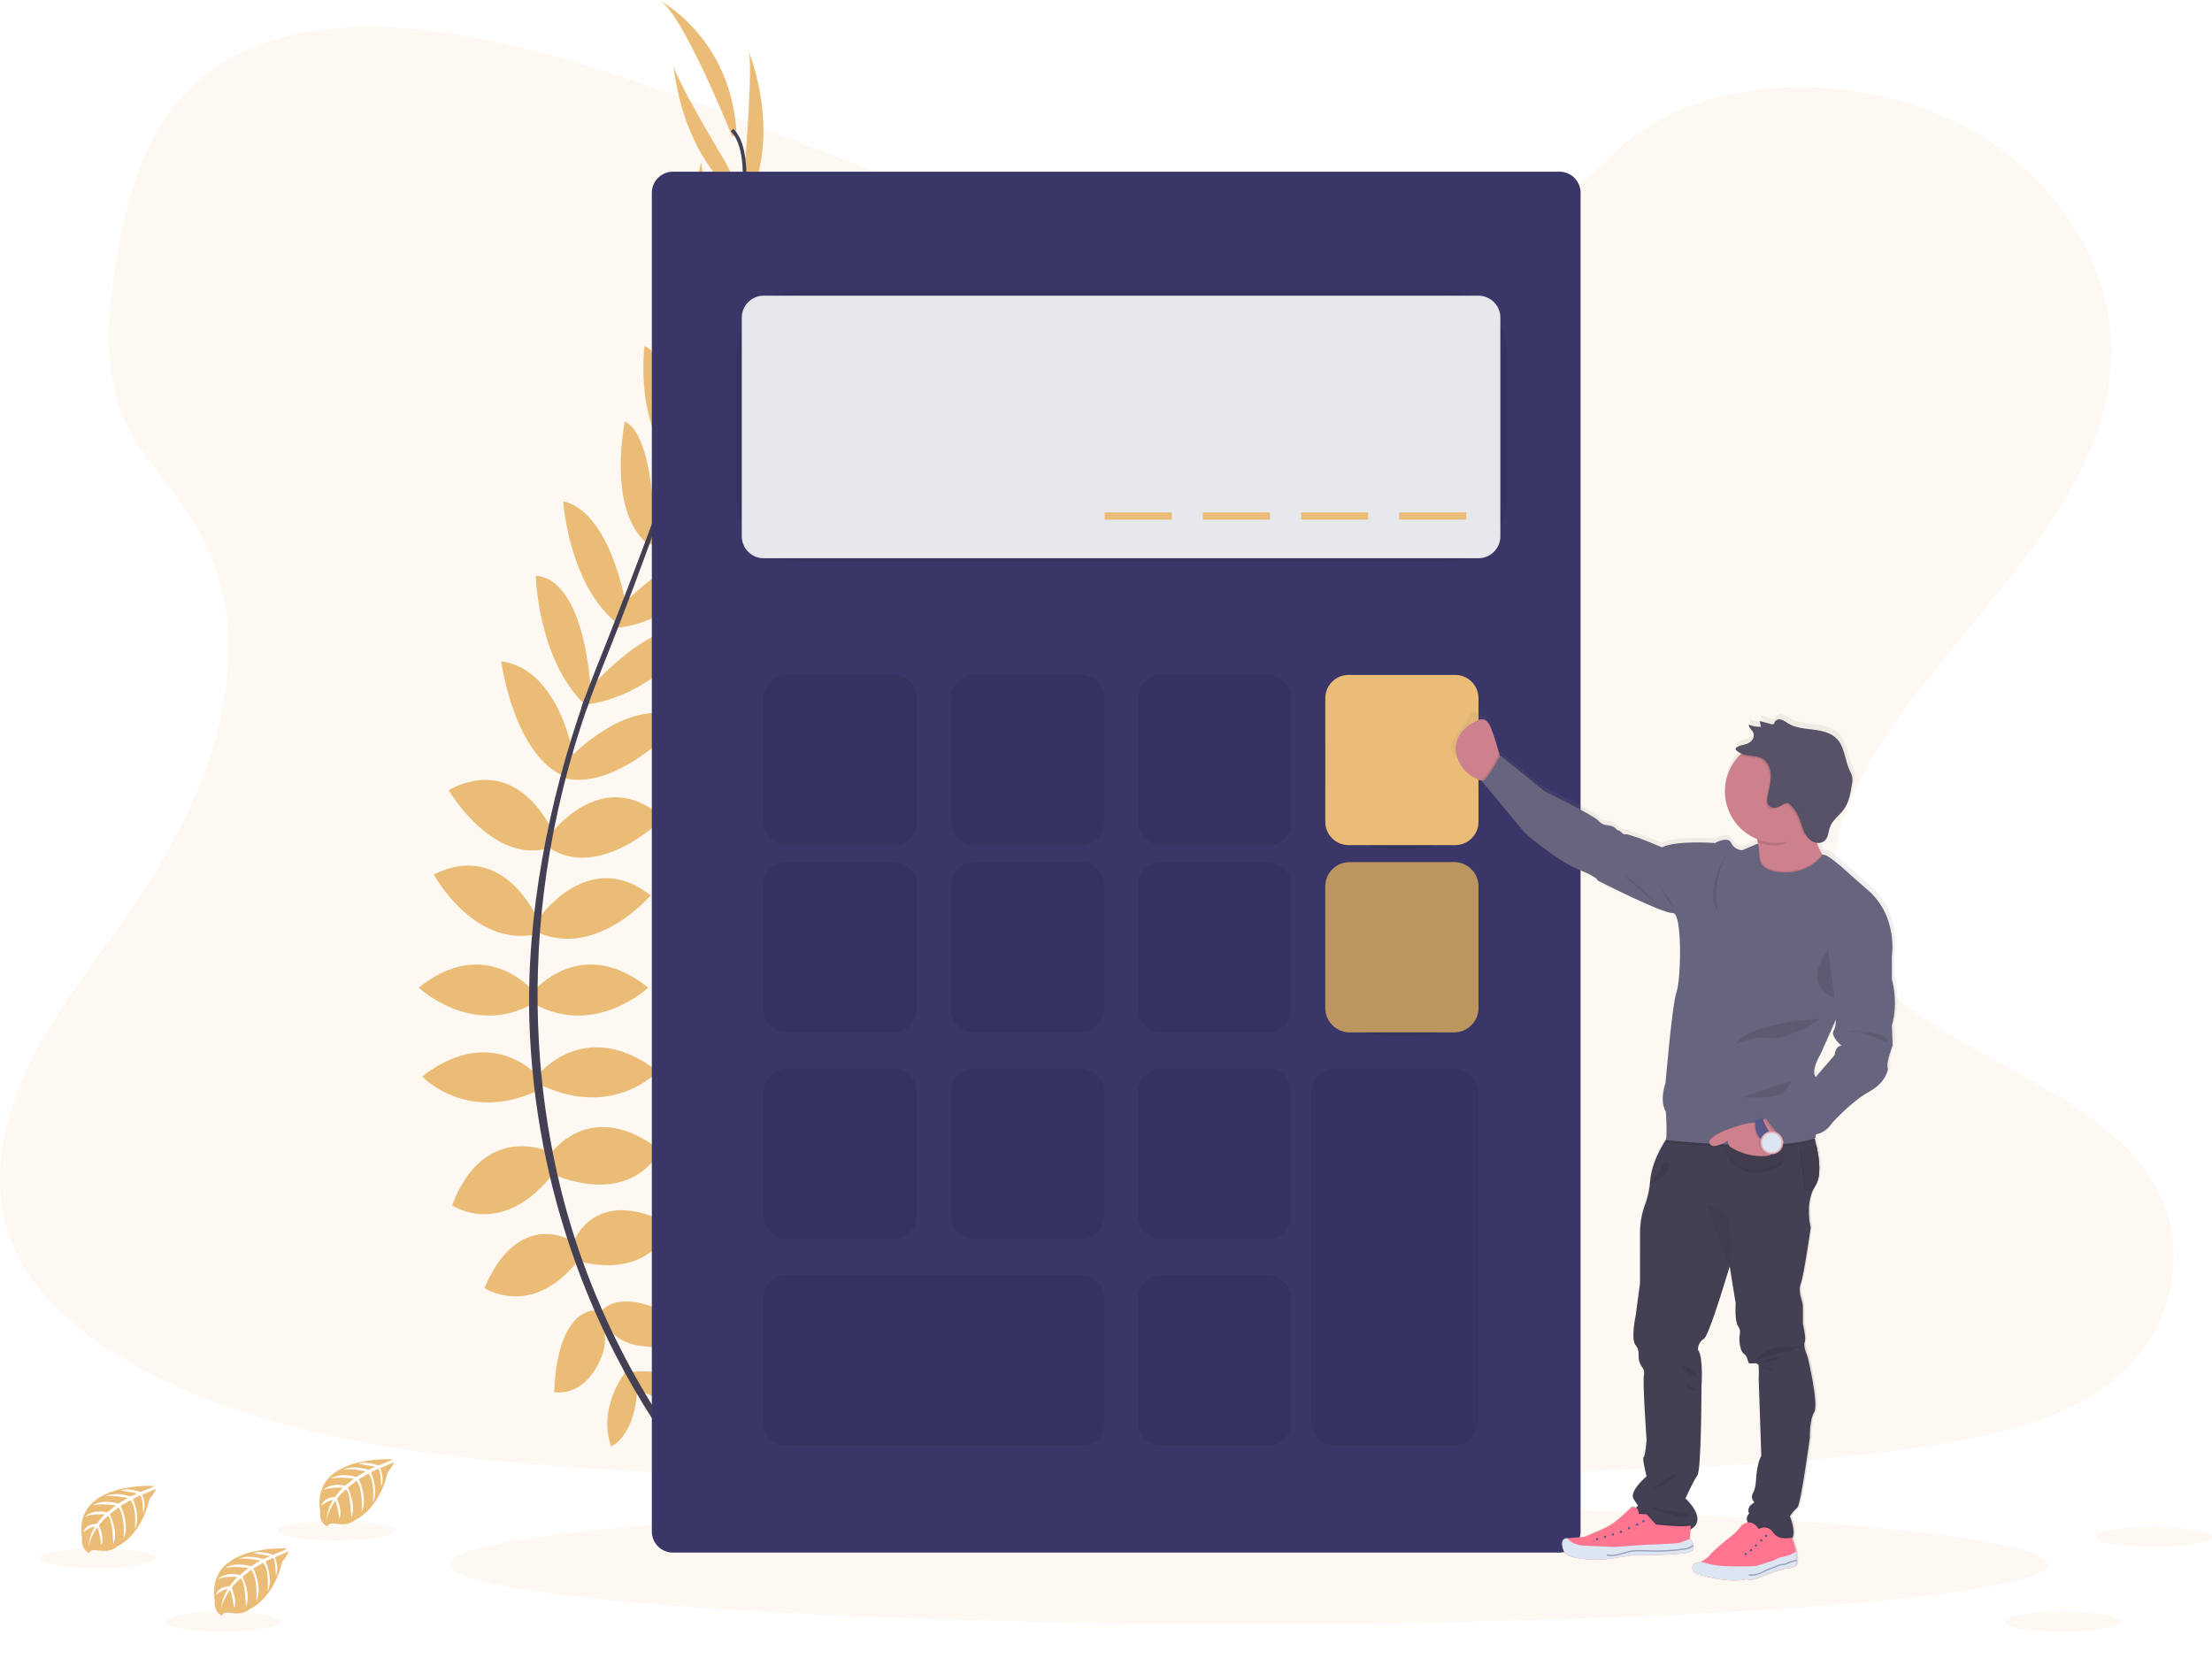 <?xml version="1.0" encoding="UTF-8"?> <svg xmlns="http://www.w3.org/2000/svg" width="515" height="388" viewBox="0 0 515 388" fill="none"><g clip-path="url(#clip0)"><path opacity="0.1" d="M294.036 62.15C261.593 61.023 230.694 50.55 201.183 39.091C171.672 27.631 142.452 14.938 110.785 8.863C90.418 4.958 67.128 4.406 50.715 15.325C34.925 25.852 29.822 43.973 27.075 60.807C25.014 73.47 23.801 86.799 29.456 98.655C33.381 106.886 40.354 113.804 45.176 121.684C61.949 149.115 50.094 182.962 31.922 209.727C23.4 222.294 13.505 234.29 6.923 247.654C0.341 261.019 -2.702 276.354 3.053 289.999C8.763 303.534 22.363 313.68 37.096 320.823C67.012 335.361 102.263 339.487 136.657 341.838C212.762 347.046 289.279 344.79 365.586 342.535C393.828 341.697 422.191 340.85 449.978 336.484C465.402 334.063 481.333 330.213 492.532 320.944C506.749 309.148 510.273 289.177 500.748 274.384C484.767 249.574 440.594 243.414 429.41 216.79C423.259 202.132 429.575 185.81 438.508 172.215C457.678 143.059 489.805 117.478 491.5 84.152C492.663 61.263 477.218 38.339 453.336 27.506C428.302 16.157 393.593 17.585 375.135 36.374C356.096 55.699 322.67 63.153 294.036 62.15Z" fill="#EBBC76"></path><path opacity="0.1" d="M290.644 378.056C393.352 378.056 476.613 371.866 476.613 364.231C476.613 356.595 393.352 350.405 290.644 350.405C187.937 350.405 104.676 356.595 104.676 364.231C104.676 371.866 187.937 378.056 290.644 378.056Z" fill="#EBBC76"></path><path d="M146.848 319.45C146.848 319.45 157.375 317.766 163.691 325.21C163.691 325.21 159.059 328.859 149.093 323.806L146.848 319.45Z" fill="#EBBC76"></path><path d="M145.715 319.315C145.715 319.315 139.003 327.596 142.296 336.785C142.296 336.785 147.77 334.589 148.367 323.43L145.715 319.315Z" fill="#EBBC76"></path><path d="M139.699 305.695C139.699 305.695 143.91 297.975 160.753 308.783C160.753 308.783 158.508 313.976 151.068 313.555C143.629 313.134 141.654 309.79 139.699 305.695Z" fill="#EBBC76"></path><path d="M138.6 305.138C138.6 305.138 129.863 304.136 129.016 324.142C129.016 324.142 134.555 325.29 138.49 318.964C142.425 312.637 140.801 309.088 138.6 305.138Z" fill="#EBBC76"></path><path d="M133.512 289.187C133.512 289.187 138.424 275.572 156.25 285.257C156.25 285.257 152.18 297.749 135.336 293.819L133.512 289.187Z" fill="#EBBC76"></path><path d="M128.035 268.834C128.035 268.834 137.304 255.074 153.726 267.832C153.726 267.832 147.971 280.745 129.439 273.727L128.035 268.834Z" fill="#EBBC76"></path><path d="M126.07 249.459C126.07 249.459 136.883 236.827 153.165 249.459C153.165 249.459 142.919 260.548 126.07 252.688V249.459Z" fill="#EBBC76"></path><path d="M124.387 230.651C124.387 230.651 135.34 217.457 150.92 229.949C150.92 229.949 138.568 241.599 124.387 233.739V230.651Z" fill="#EBBC76"></path><path d="M125.367 213.948C125.367 213.948 136.897 196.959 151.479 208.473C151.479 208.473 139.128 223.071 125.367 217.176V213.948Z" fill="#EBBC76"></path><path d="M128.035 194.432C128.035 194.432 140.252 177.589 154.428 190.502C154.428 190.502 139.971 205.105 128.035 197.52V194.432Z" fill="#EBBC76"></path><path d="M132.108 176.992C132.108 176.992 146.565 161.166 159.178 167.468C159.178 167.468 144.109 184.276 131.477 181.188L132.108 176.992Z" fill="#EBBC76"></path><path d="M137.164 160.464C137.164 160.464 153.866 141.094 163.551 147.551C163.551 147.551 151.26 162.59 135.98 164.094L137.164 160.464Z" fill="#EBBC76"></path><path d="M144.456 141.29C144.456 141.29 159.059 125.459 169.726 129.389C169.726 129.389 157.234 145.812 142.496 146.233L144.456 141.29Z" fill="#EBBC76"></path><path d="M151.057 123.354C151.057 123.354 167.199 108.189 174.217 110.856C174.217 110.856 162.567 127.705 150.355 126.722L151.057 123.354Z" fill="#EBBC76"></path><path d="M157.516 106.766C157.516 106.766 171.411 88.659 178.991 90.063C178.991 90.063 170.569 106.204 157.516 108.611V106.766Z" fill="#EBBC76"></path><path d="M164.522 84.458C164.522 84.458 176.804 70.572 183.436 70.607C183.436 70.607 173.741 89.155 164.016 88.985L164.522 84.458Z" fill="#EBBC76"></path><path d="M168.673 69.59L180.533 40.67C180.533 40.67 181.13 66.813 167.164 74.954L168.673 69.59Z" fill="#EBBC76"></path><path d="M173.491 37.697C173.491 37.697 175.457 13.555 174.193 11.59C174.193 11.59 182.675 31.642 173.406 48.365L173.491 37.697Z" fill="#EBBC76"></path><path d="M133.052 288.861C133.052 288.861 120.751 281.236 112.785 299.889C112.785 299.889 123.733 307.153 134.496 293.618L133.052 288.861Z" fill="#EBBC76"></path><path d="M127.67 268.057C127.67 268.057 112.582 261.175 105.258 280.65C105.258 280.65 116.918 288.671 129.044 272.98L127.67 268.057Z" fill="#EBBC76"></path><path d="M125.367 250.637C125.367 250.637 114.559 238.005 98.297 250.637C98.297 250.637 108.543 261.726 125.367 253.866V250.637Z" fill="#EBBC76"></path><path d="M124.022 230.651C124.022 230.651 113.073 217.457 97.488 229.949C97.488 229.949 109.845 241.599 124.022 233.739V230.651Z" fill="#EBBC76"></path><path d="M125.369 214.429C125.369 214.429 117.689 195.38 100.996 203.586C100.996 203.586 110.019 220.454 124.692 217.582L125.369 214.429Z" fill="#EBBC76"></path><path d="M129.001 194.337C129.001 194.337 121.371 174.982 104.438 183.96C104.438 183.96 114.804 201.701 128.249 197.33L129.001 194.337Z" fill="#EBBC76"></path><path d="M133.735 177.092C133.735 177.092 130.728 155.873 116.691 153.973C116.691 153.973 119.664 176.351 131.84 180.917L133.735 177.092Z" fill="#EBBC76"></path><path d="M137.52 160.5C137.52 160.5 136.347 134.934 124.742 134.046C124.742 134.046 125.133 153.451 136.212 164.124L137.52 160.5Z" fill="#EBBC76"></path><path d="M145.659 140.558C145.659 140.558 142.195 119.298 131.121 116.696C131.121 116.696 132.495 137.29 144.566 145.772L145.659 140.558Z" fill="#EBBC76"></path><path d="M152.372 123.504C152.372 123.504 152.251 101.362 145.489 98.103C145.489 98.103 141.288 118.155 150.412 126.331L152.372 123.504Z" fill="#EBBC76"></path><path d="M158.031 106.54C158.031 106.54 157.083 83.736 150.075 80.523C150.075 80.523 147.674 98.57 156.978 108.034L158.031 106.54Z" fill="#EBBC76"></path><path d="M165.503 86.273C165.503 86.273 165.458 67.725 160.46 63.379C160.46 63.379 155.483 83.696 162.892 90.007L165.503 86.273Z" fill="#EBBC76"></path><path d="M168.082 68.668L163.219 37.793C163.219 37.793 156.607 63.088 168.317 74.232L168.082 68.668Z" fill="#EBBC76"></path><path d="M169.037 37.993C169.037 37.993 156.545 17.239 156.801 14.934C156.801 14.934 158.129 36.685 173.845 47.518L169.037 37.993Z" fill="#EBBC76"></path><path d="M170.499 31.862C170.499 31.862 158.709 2.386 153.375 -0.01C153.375 -0.01 170.218 8.552 171.482 31.01L170.499 31.862Z" fill="#EBBC76"></path><path d="M163.951 89.16L163.148 88.909C173.099 56.466 175.58 35.772 170.136 30.589L170.718 29.977C176.488 35.451 174.147 55.914 163.951 89.16Z" fill="#444053"></path><path d="M136.556 165.111L135.363 164.69C136.416 161.718 137.559 158.7 138.752 155.727C149.139 129.825 157.976 105.763 163.646 87.27L164.684 86.769C159.004 105.262 150.322 130.276 139.925 156.198C138.737 159.156 137.604 162.154 136.556 165.111Z" fill="#444053"></path><path d="M161.661 343.738C161.501 343.557 145.369 325.4 134.13 294.39C127.539 276.24 123.868 257.159 123.252 237.859C122.485 213.732 127.543 186.787 136.221 162.319L137.163 163.422C117.693 218.344 125.428 265.41 135.689 293.749C146.813 324.473 162.759 342.434 162.914 342.615L161.661 343.738Z" fill="#444053"></path><path d="M91.375 339.778C91.375 339.778 72.301 338.63 74.552 351.994C74.552 351.994 74.106 354.355 76.246 355.428C76.246 355.428 76.276 354.425 78.201 354.771C78.885 354.886 79.58 354.92 80.272 354.872C81.208 354.809 82.098 354.443 82.808 353.829C82.808 353.829 88.167 351.613 90.252 342.851C90.252 342.851 91.796 340.941 91.731 340.449L88.513 341.823C88.513 341.823 89.615 344.144 88.748 346.074C88.748 346.074 88.643 341.908 88.026 342.003C87.901 342.003 86.352 342.81 86.352 342.81C86.352 342.81 88.247 346.856 86.818 349.793C86.818 349.793 87.36 344.811 85.766 343.101L83.5 344.425C83.5 344.425 85.71 348.6 84.212 352.009C84.212 352.009 84.593 346.781 83.024 344.745L80.968 346.35C80.968 346.35 83.044 350.465 81.78 353.293C81.78 353.293 81.615 347.207 80.522 346.746C80.522 346.746 78.728 348.33 78.452 348.981C78.452 348.981 79.876 351.989 78.993 353.548C78.993 353.548 78.452 349.493 77.991 349.473C77.991 349.473 76.201 352.16 76.016 353.984C76.102 352.283 76.633 350.634 77.555 349.202C76.523 349.397 75.572 349.89 74.817 350.621C74.817 350.621 75.093 348.721 77.996 348.555C77.996 348.555 79.499 346.515 79.871 346.39C79.871 346.39 76.983 346.149 75.234 346.926C75.234 346.926 76.772 345.136 80.402 345.923L82.407 344.269C82.407 344.269 78.607 343.768 76.993 344.324C76.993 344.324 78.848 342.74 82.953 343.893L85.159 342.575C85.159 342.575 81.921 341.878 79.986 342.129C79.986 342.129 82.026 341.031 85.806 342.219L87.385 341.512C87.385 341.512 85.009 341.046 84.317 340.971C83.625 340.895 83.58 340.705 83.58 340.705C85.085 340.455 86.63 340.628 88.041 341.206C88.041 341.206 91.43 339.988 91.375 339.778Z" fill="#EBBC76"></path><path d="M35.93 345.979C35.93 345.979 16.881 344.831 19.111 358.195C19.111 358.195 18.66 360.556 20.801 361.629C20.801 361.629 20.836 360.626 22.761 360.972C23.444 361.09 24.14 361.123 24.831 361.072C25.766 361.011 26.655 360.644 27.363 360.03C27.363 360.03 32.726 357.814 34.812 349.051C34.812 349.051 36.351 347.142 36.316 346.65L33.097 348.024C33.097 348.024 34.2 350.345 33.333 352.275C33.333 352.275 33.228 348.109 32.611 348.204C32.486 348.204 30.937 349.011 30.937 349.011C30.937 349.011 32.832 353.057 31.403 355.994C31.403 355.994 31.944 351.012 30.345 349.302L28.079 350.626C28.079 350.626 30.29 354.801 28.791 358.21C28.791 358.21 29.177 352.982 27.603 350.946L25.553 352.55C25.553 352.55 27.628 356.666 26.365 359.493C26.365 359.493 26.2 353.408 25.107 352.947C25.107 352.947 23.312 354.531 23.037 355.182C23.037 355.182 24.46 358.19 23.578 359.749C23.578 359.749 23.037 355.694 22.575 355.674C22.575 355.674 20.791 358.361 20.6 360.185C20.69 358.484 21.222 356.835 22.144 355.403C21.111 355.598 20.158 356.092 19.402 356.822C19.402 356.822 19.683 354.922 22.585 354.756C22.585 354.756 24.089 352.716 24.46 352.596C24.46 352.596 21.573 352.35 19.823 353.127C19.823 353.127 21.362 351.337 24.991 352.124L26.997 350.47C26.997 350.47 23.197 349.969 21.583 350.525C21.583 350.525 23.438 348.941 27.543 350.094L29.749 348.776C29.749 348.776 26.505 348.079 24.575 348.33C24.575 348.33 26.616 347.232 30.395 348.42L31.974 347.713C31.974 347.713 29.598 347.247 28.902 347.172C28.205 347.096 28.17 346.906 28.17 346.906C29.675 346.659 31.219 346.832 32.631 347.407C32.631 347.407 35.97 346.189 35.93 345.979Z" fill="#EBBC76"></path><path d="M66.832 360.536C66.832 360.536 47.783 359.388 50.009 372.753C50.009 372.753 49.563 375.114 51.703 376.187C51.703 376.187 51.739 375.184 53.658 375.53C54.344 375.645 55.04 375.679 55.734 375.63C56.668 375.566 57.557 375.2 58.265 374.587C58.265 374.587 63.624 372.372 65.709 363.609C65.709 363.609 67.253 361.699 67.213 361.208L63.995 362.581C63.995 362.581 65.093 364.902 64.231 366.832C64.231 366.832 64.125 362.667 63.504 362.762C63.378 362.762 61.834 363.569 61.834 363.569C61.834 363.569 63.724 367.609 62.296 370.552C62.296 370.552 62.837 365.569 61.243 363.86L58.977 365.183C58.977 365.183 61.188 369.359 59.689 372.768C59.689 372.768 60.075 367.539 58.501 365.504L56.446 367.108C56.446 367.108 58.526 371.224 57.258 374.051C57.258 374.051 57.092 367.965 56.004 367.504C56.004 367.504 54.205 369.088 53.934 369.74C53.934 369.74 55.358 372.748 54.471 374.307C54.471 374.307 53.929 370.251 53.468 370.231C53.468 370.231 51.678 372.918 51.493 374.743C51.58 373.042 52.11 371.393 53.032 369.961C52 370.156 51.049 370.649 50.295 371.379C50.295 371.379 50.571 369.479 53.478 369.314C53.478 369.314 54.952 367.274 55.348 367.148C55.348 367.148 52.46 366.908 50.711 367.685C50.711 367.685 52.255 365.895 55.879 366.707L57.884 365.053C57.884 365.053 54.084 364.552 52.47 365.108C52.47 365.108 54.33 363.524 58.431 364.677L60.641 363.358C60.641 363.358 57.418 362.677 55.483 362.927C55.483 362.927 57.518 361.829 61.303 363.018L62.877 362.311C62.877 362.311 60.506 361.845 59.809 361.769C59.112 361.694 59.077 361.504 59.077 361.504C60.582 361.253 62.127 361.427 63.539 362.005C63.539 362.005 66.887 360.747 66.832 360.536Z" fill="#EBBC76"></path><path opacity="0.1" d="M51.965 379.871C59.42 379.871 65.464 378.85 65.464 377.59C65.464 376.331 59.42 375.309 51.965 375.309C44.509 375.309 38.465 376.331 38.465 377.59C38.465 378.85 44.509 379.871 51.965 379.871Z" fill="#EBBC76"></path><path opacity="0.1" d="M480.156 379.871C487.612 379.871 493.656 378.85 493.656 377.59C493.656 376.331 487.612 375.309 480.156 375.309C472.7 375.309 466.656 376.331 466.656 377.59C466.656 378.85 472.7 379.871 480.156 379.871Z" fill="#EBBC76"></path><path opacity="0.1" d="M501.504 360.1C508.959 360.1 515.003 359.079 515.003 357.819C515.003 356.56 508.959 355.538 501.504 355.538C494.048 355.538 488.004 356.56 488.004 357.819C488.004 359.079 494.048 360.1 501.504 360.1Z" fill="#EBBC76"></path><path opacity="0.1" d="M78.234 358.676C85.69 358.676 91.734 357.655 91.734 356.396C91.734 355.136 85.69 354.115 78.234 354.115C70.778 354.115 64.734 355.136 64.734 356.396C64.734 357.655 70.778 358.676 78.234 358.676Z" fill="#EBBC76"></path><path opacity="0.1" d="M22.777 365.078C30.233 365.078 36.277 364.057 36.277 362.797C36.277 361.537 30.233 360.516 22.777 360.516C15.321 360.516 9.277 361.537 9.277 362.797C9.277 364.057 15.321 365.078 22.777 365.078Z" fill="#EBBC76"></path><path d="M363.08 39.973H156.674C153.961 39.973 151.762 42.173 151.762 44.886V356.581C151.762 359.294 153.961 361.494 156.674 361.494H363.08C365.794 361.494 367.993 359.294 367.993 356.581V44.886C367.993 42.173 365.794 39.973 363.08 39.973Z" fill="#3A3768"></path><path opacity="0.1" d="M336.234 67.61H186.193C178.107 67.61 171.551 74.165 171.551 82.252V116.175C171.551 124.262 178.107 130.818 186.193 130.818H336.234C344.321 130.818 350.877 124.262 350.877 116.175V82.252C350.877 74.165 344.321 67.61 336.234 67.61Z" fill="black"></path><path d="M344.199 68.843H177.816C174.992 68.843 172.703 71.132 172.703 73.956V124.862C172.703 127.686 174.992 129.976 177.816 129.976H344.199C347.023 129.976 349.313 127.686 349.313 124.862V73.956C349.313 71.132 347.023 68.843 344.199 68.843Z" fill="#E6E8EC"></path><path opacity="0.1" d="M208.05 157.146H183.206C180.219 157.146 177.797 159.568 177.797 162.555V191.359C177.797 194.347 180.219 196.768 183.206 196.768H208.05C211.037 196.768 213.459 194.347 213.459 191.359V162.555C213.459 159.568 211.037 157.146 208.05 157.146Z" fill="black"></path><path opacity="0.1" d="M251.64 157.146H226.796C223.808 157.146 221.387 159.568 221.387 162.555V191.359C221.387 194.347 223.808 196.768 226.796 196.768H251.64C254.627 196.768 257.048 194.347 257.048 191.359V162.555C257.048 159.568 254.627 157.146 251.64 157.146Z" fill="black"></path><path opacity="0.1" d="M295.225 157.146H270.382C267.394 157.146 264.973 159.568 264.973 162.555V191.359C264.973 194.347 267.394 196.768 270.382 196.768H295.225C298.213 196.768 300.634 194.347 300.634 191.359V162.555C300.634 159.568 298.213 157.146 295.225 157.146Z" fill="black"></path><path opacity="0.1" d="M329.763 157.988H323.016C315.031 157.988 308.559 164.461 308.559 172.445V183.153C308.559 191.138 315.031 197.61 323.016 197.61H329.763C337.748 197.61 344.22 191.138 344.22 183.153V172.445C344.22 164.461 337.748 157.988 329.763 157.988Z" fill="black"></path><path d="M338.811 157.146H313.968C310.98 157.146 308.559 159.568 308.559 162.555V191.359C308.559 194.347 310.98 196.768 313.968 196.768H338.811C341.799 196.768 344.22 194.347 344.22 191.359V162.555C344.22 159.568 341.799 157.146 338.811 157.146Z" fill="#EBBC76"></path><path opacity="0.1" d="M208.05 200.733H183.206C180.219 200.733 177.797 203.155 177.797 206.142V234.947C177.797 237.934 180.219 240.356 183.206 240.356H208.05C211.037 240.356 213.459 237.934 213.459 234.947V206.142C213.459 203.155 211.037 200.733 208.05 200.733Z" fill="black"></path><path opacity="0.1" d="M251.64 200.733H226.796C223.808 200.733 221.387 203.155 221.387 206.142V234.947C221.387 237.934 223.808 240.356 226.796 240.356H251.64C254.627 240.356 257.048 237.934 257.048 234.947V206.142C257.048 203.155 254.627 200.733 251.64 200.733Z" fill="black"></path><path opacity="0.1" d="M295.225 200.733H270.382C267.394 200.733 264.973 203.155 264.973 206.142V234.947C264.973 237.934 267.394 240.356 270.382 240.356H295.225C298.213 240.356 300.634 237.934 300.634 234.947V206.142C300.634 203.155 298.213 200.733 295.225 200.733Z" fill="black"></path><path opacity="0.1" d="M208.05 248.848H183.206C180.219 248.848 177.797 251.269 177.797 254.257V283.061C177.797 286.048 180.219 288.47 183.206 288.47H208.05C211.037 288.47 213.459 286.048 213.459 283.061V254.257C213.459 251.269 211.037 248.848 208.05 248.848Z" fill="black"></path><path opacity="0.1" d="M251.64 248.848H226.796C223.808 248.848 221.387 251.269 221.387 254.257V283.061C221.387 286.048 223.808 288.47 226.796 288.47H251.64C254.627 288.47 257.048 286.048 257.048 283.061V254.257C257.048 251.269 254.627 248.848 251.64 248.848Z" fill="black"></path><path opacity="0.1" d="M295.225 248.848H270.382C267.394 248.848 264.973 251.269 264.973 254.257V283.061C264.973 286.048 267.394 288.47 270.382 288.47H295.225C298.213 288.47 300.634 286.048 300.634 283.061V254.257C300.634 251.269 298.213 248.848 295.225 248.848Z" fill="black"></path><path opacity="0.1" d="M295.225 296.962H270.382C267.394 296.962 264.973 299.384 264.973 302.371V331.175C264.973 334.163 267.394 336.584 270.382 336.584H295.225C298.213 336.584 300.634 334.163 300.634 331.175V302.371C300.634 299.384 298.213 296.962 295.225 296.962Z" fill="black"></path><path opacity="0.1" d="M329.763 201.576H323.016C315.031 201.576 308.559 208.048 308.559 216.033V226.741C308.559 234.725 315.031 241.198 323.016 241.198H329.763C337.748 241.198 344.22 234.725 344.22 226.741V216.033C344.22 208.048 337.748 201.576 329.763 201.576Z" fill="black"></path><path d="M338.556 200.733H314.223C311.095 200.733 308.559 203.27 308.559 206.398V234.691C308.559 237.82 311.095 240.356 314.223 240.356H338.556C341.684 240.356 344.22 237.82 344.22 234.691V206.398C344.22 203.27 341.684 200.733 338.556 200.733Z" fill="#EBBC76"></path><path opacity="0.2" d="M338.556 200.733H314.223C311.095 200.733 308.559 203.27 308.559 206.398V234.691C308.559 237.82 311.095 240.356 314.223 240.356H338.556C341.684 240.356 344.22 237.82 344.22 234.691V206.398C344.22 203.27 341.684 200.733 338.556 200.733Z" fill="black"></path><path opacity="0.1" d="M252.013 296.962H182.83C180.05 296.962 177.797 299.215 177.797 301.995V331.551C177.797 334.331 180.05 336.584 182.83 336.584H252.013C254.792 336.584 257.046 334.331 257.046 331.551V301.995C257.046 299.215 254.792 296.962 252.013 296.962Z" fill="black"></path><path opacity="0.1" d="M338.371 248.848H311.005C307.777 248.848 305.16 251.465 305.16 254.693V330.744C305.16 333.972 307.777 336.589 311.005 336.589H338.371C341.599 336.589 344.216 333.972 344.216 330.744V254.693C344.216 251.465 341.599 248.848 338.371 248.848Z" fill="black"></path><path d="M341.384 119.298H325.773V120.987H341.384V119.298Z" fill="#EBBC76"></path><path d="M318.528 119.298H302.918V120.987H318.528V119.298Z" fill="#EBBC76"></path><path d="M295.673 119.298H280.062V120.987H295.673V119.298Z" fill="#EBBC76"></path><path d="M272.817 119.298H257.207V120.987H272.817V119.298Z" fill="#EBBC76"></path><path d="M441.071 237.884C442.68 232.47 441.071 227.056 441.071 227.056V221.948C441.071 221.948 442.911 211.962 434.7 205.556L429.256 200.754C429.256 200.754 426.203 198.132 425.316 197.966C425.15 197.931 424.983 197.906 424.814 197.891L424.654 197.796C424.186 196.996 423.787 196.157 423.461 195.289C423.813 195.335 424.171 195.299 424.508 195.184C424.844 195.07 425.15 194.879 425.401 194.628C425.598 194.401 425.752 194.142 425.857 193.861C426.173 193.154 426.228 192.297 426.494 191.545C426.727 190.935 427.066 190.371 427.496 189.88C427.441 189.971 427.381 190.056 427.331 190.151C428.103 189.189 429.11 188.367 429.837 187.354C429.981 187.153 430.114 186.944 430.233 186.727C430.203 186.772 430.163 186.813 430.128 186.858C431.131 185.248 431.436 183.298 431.727 181.419C431.867 180.779 431.877 180.117 431.757 179.474C431.616 179.046 431.435 178.633 431.216 178.24C430.033 175.799 430.053 172.726 428.163 170.776C426.739 169.317 424.584 168.871 422.553 168.621C420.523 168.37 418.388 168.225 416.643 167.162C416.156 166.793 415.617 166.497 415.044 166.285C414.756 166.184 414.441 166.187 414.155 166.293C413.869 166.399 413.628 166.602 413.475 166.866C413.439 167.022 413.367 167.168 413.265 167.292C413.174 167.344 413.072 167.374 412.968 167.38C412.864 167.386 412.759 167.368 412.663 167.327L409.961 166.605L409.991 166.741H409.921L410.021 167.167C410.074 167.157 410.129 167.167 410.175 167.193C410.222 167.22 410.258 167.262 410.277 167.312L409.841 167.984C409.005 167.969 408.179 167.799 407.405 167.483C407.399 167.526 407.399 167.57 407.405 167.613H407.364C407.314 168.375 408.181 168.871 408.447 169.588C408.554 169.902 408.554 170.242 408.447 170.556C408.339 170.846 408.167 171.11 407.946 171.328C406.988 172.275 405.76 172.09 404.657 172.686C404.562 172.727 404.477 172.788 404.408 172.865C404.338 172.942 404.287 173.033 404.256 173.132C404.213 173.206 404.2 173.295 404.221 173.378C404.265 173.493 404.344 173.591 404.447 173.659C404.768 173.918 405.12 174.137 405.495 174.31C405.384 174.41 405.279 174.511 405.179 174.616C403.779 176.039 402.754 177.786 402.194 179.701C401.634 181.617 401.558 183.641 401.971 185.593C402.385 187.546 403.276 189.365 404.564 190.889C405.852 192.413 407.498 193.594 409.355 194.327C409.395 194.537 409.425 194.753 409.455 194.979C409.455 195.004 409.455 195.019 409.455 195.044L409.485 195.335L405.845 196.884C405.297 196.879 404.76 196.719 404.299 196.422C403.837 196.125 403.47 195.702 403.239 195.204C402.392 193.455 399.399 195.204 399.399 195.204C399.399 195.204 390.27 194.522 386.867 196.207C386.867 196.207 381.418 193.921 380.651 193.765C379.884 193.61 378.736 193.004 378.199 193.159C377.663 193.314 376.971 192.156 376.585 192.242C376.199 192.327 376.049 191.48 374.821 191.174C373.593 190.868 373.131 191.254 371.753 189.88C370.374 188.507 359.165 183.093 359.165 183.093L354.132 178.952L348.764 174.681L348.668 174.857C348.633 174.731 348.598 174.601 348.563 174.461C348.029 172.333 347.359 170.242 346.558 168.199C346.212 167.372 346.057 166.33 345.59 166.881C345.305 167.212 344.818 166.485 344.087 165.994C343.931 165.887 343.754 165.815 343.568 165.785C343.382 165.755 343.191 165.767 343.01 165.82C342.829 165.873 342.662 165.965 342.522 166.091C342.381 166.216 342.27 166.371 342.197 166.545C338.016 173.102 336.517 173.563 338.938 175.975C341.099 178.115 342.533 179.985 344.292 180.576L344.503 180.642C344.465 180.652 344.425 180.652 344.387 180.642L354.594 192.843C354.594 192.843 361.958 199.25 367.026 201.305C372.094 203.36 371.703 203.977 371.703 203.977C371.703 203.977 387.052 211.752 389.428 211.602C391.804 211.451 391.348 227.538 390.351 230.149C389.353 232.761 387.744 251.5 387.744 251.5C387.744 251.5 386.205 255.465 387.819 258.207C387.819 258.207 388.175 263.46 387.854 264.724C386.456 266.879 384.46 270.539 384.135 274.304C384.135 274.504 384.095 274.689 384.074 274.885C383.972 275.004 383.85 275.104 383.714 275.181L384.054 275.081C383.909 276.65 383.573 278.195 383.052 279.682C382.24 281.771 381.811 283.989 381.784 286.229V298.341L380.781 305.86C380.781 305.86 379.553 311.55 380.781 312.878C381.299 313.541 381.54 314.378 381.453 315.214C381.401 316.185 381.677 317.145 382.235 317.941C382.448 318.174 382.604 318.453 382.691 318.757C382.778 319.061 382.794 319.38 382.736 319.691C382.33 321.009 383.338 335.04 383.338 335.04C383.338 335.04 383.042 338.905 382.636 339.111C382.23 339.316 383.338 343.582 383.338 343.582C383.338 343.582 379.192 347.041 380.25 348.871L381.307 350.495L381.027 350.771L380.856 350.946C380.536 350.762 380.164 350.691 379.798 350.746C378.496 352.079 377.102 353.32 375.628 354.461C373.758 355.809 368.67 357.764 368.67 357.764L364.66 358.09H364.584C364.584 358.09 362.664 357.909 363.742 360.882C364.82 363.855 374.455 362.942 374.455 362.942L380.079 362.055C380.079 362.055 390.105 362.105 392.977 361.469C394.175 361.203 394.481 360.561 394.381 359.915L394.351 359.885C394.213 359.268 393.931 358.692 393.529 358.205C393.508 358.173 393.485 358.143 393.459 358.115L393.639 356.06C397.895 353.608 392.436 348.786 392.436 348.786C392.436 348.786 394.306 344.72 395.263 343.402C396.221 342.084 396.221 322.658 396.221 322.658C396.221 322.658 396.722 315.64 395.404 314.016C395.381 313.487 395.502 312.962 395.755 312.497C396.007 312.031 396.381 311.643 396.837 311.374C397.785 310.728 400.647 301.82 402.893 294.425L404.307 303.138C404.307 303.138 404.001 307.309 404.918 308.527C405.091 308.757 405.213 309.019 405.279 309.299C405.345 309.579 405.351 309.869 405.299 310.151C405.082 311.32 405.152 312.525 405.505 313.66C405.612 314.147 405.874 314.587 406.252 314.913C407.069 315.319 407.119 316.768 407.425 317.074C407.73 317.38 409.625 316.643 409.725 317.761C409.783 318.742 409.783 319.727 409.725 320.708L410.342 338.805C410.342 338.805 409.339 340.309 409.114 344.319C409.029 346.029 408.708 347.001 408.377 347.558C408.193 347.856 408.109 348.205 408.136 348.555C408.163 348.904 408.3 349.236 408.527 349.503L408.703 349.708L407.946 350.29C407.642 350.526 407.429 350.86 407.343 351.236C407.257 351.611 407.303 352.005 407.475 352.35C407.231 352.562 407.056 352.843 406.973 353.156C406.889 353.469 406.902 353.799 407.008 354.105C407.039 354.205 407.083 354.301 407.139 354.39C406.564 354.48 406.03 354.745 405.61 355.147C404.854 356.186 403.943 357.103 402.908 357.864C401.407 359.015 399.969 360.247 398.602 361.554C397.957 362.431 397.093 363.123 396.095 363.559C395.851 363.658 395.597 363.734 395.338 363.785C393.333 364.196 393.96 366.291 395.594 366.637C397.228 366.983 402.652 368.642 406.873 367.675C406.873 367.675 408.126 368.176 409.966 367.244C411.806 366.311 415.911 365.168 415.911 365.168C415.911 365.168 418.212 365.168 418.523 364.256C418.604 363.965 418.648 363.665 418.653 363.364L418.719 363.298L418.658 363.243C418.664 362.56 418.612 361.877 418.503 361.203C418.443 360.852 418.378 360.541 418.318 360.291C418.122 359.529 417.756 358.541 417.601 358.125C417.627 358.092 417.65 358.057 417.671 358.02C418.548 356.516 417.089 352.947 417.089 352.947C417.568 352.187 418.15 351.497 418.819 350.896C419.636 350.285 421.786 334.424 421.786 334.424C421.786 334.424 421.681 330.358 422.789 328.529C423.897 326.699 421.255 315.62 421.255 315.62C421.255 315.62 420.127 313.079 420.538 312.161C420.949 311.244 420.127 307.89 420.127 307.89V303.88C420.125 303.402 420.045 302.928 419.892 302.476C419.576 301.534 419.11 299.724 419.616 298.426C420.333 296.596 421.967 285.312 421.967 285.312C421.967 285.312 420.689 280.334 422.564 276.369C422.71 276.052 422.877 275.746 423.065 275.451C424.453 273.271 424.037 269.396 423.351 266.273C423.25 265.771 423.135 265.32 423.02 264.884C422.975 264.694 422.924 264.513 422.874 264.333L423.095 264.243C423.095 264.243 423.095 263.947 423.165 263.44C423.922 263.29 424.64 262.987 425.275 262.548C425.909 262.109 426.447 261.544 426.855 260.889C426.855 260.889 431.537 255.625 435.677 253.415C439.818 251.204 440.129 248.001 440.129 248.001C439.517 246.933 441.227 242.587 441.227 242.587L441.071 237.884ZM427.566 244.903L423.135 250.041V250.011C421.982 248.407 424.208 244.822 424.208 244.822L427.892 236.601C427.862 237.654 427.732 238.606 427.391 239.022C426.388 240.396 429.236 242.687 429.236 242.687C427.717 242.692 427.566 244.903 427.566 244.903Z" fill="url(#paint0_linear)"></path><path d="M349.545 177.533L347.124 182.231C346.358 182.165 345.602 182.007 344.873 181.759C343.719 181.415 342.65 180.829 341.739 180.041C340.827 179.253 340.093 178.28 339.585 177.188C337.424 172.415 340.998 169.332 342.663 168.42C344.327 167.508 345.876 166.47 347.124 169.463C347.908 171.493 348.562 173.571 349.084 175.684C349.375 176.781 349.545 177.533 349.545 177.533Z" fill="#CC818C"></path><path d="M426.437 201.967L422.572 207.722C422.572 207.722 404.31 216.434 407.799 206.218C409.332 201.706 409.513 198.412 409.237 196.132C409.237 196.107 409.237 196.091 409.237 196.066C408.876 193.214 407.804 191.976 407.804 191.976C407.804 191.976 425.604 182.862 422.953 189.093C422.412 190.388 422.196 191.796 422.326 193.194C422.545 195.207 423.198 197.148 424.241 198.884C424.868 199.982 425.603 201.015 426.437 201.967Z" fill="#CC818C"></path><path d="M420.878 315.966C420.878 315.966 423.505 326.994 422.382 328.794C421.259 330.594 421.379 334.654 421.379 334.654C421.379 334.654 419.259 350.415 418.452 351.017C417.789 351.603 417.211 352.278 416.732 353.022C416.732 353.022 418.176 356.591 417.309 358.065C417.175 358.289 416.973 358.465 416.732 358.566C415.379 359.138 410.376 356.601 407.529 355.057C407.299 354.932 407.104 354.753 406.958 354.535C406.813 354.318 406.722 354.069 406.693 353.809C406.665 353.55 406.7 353.287 406.794 353.043C406.889 352.799 407.041 352.582 407.238 352.41C407.067 352.068 407.019 351.678 407.103 351.305C407.187 350.932 407.398 350.6 407.699 350.365L408.451 349.783L408.276 349.578C408.05 349.312 407.915 348.982 407.888 348.635C407.861 348.287 407.944 347.94 408.125 347.643C408.451 347.096 408.767 346.139 408.852 344.43C409.057 340.489 410.065 338.975 410.065 338.975L409.459 320.989C409.516 320.014 409.516 319.036 409.459 318.061C409.358 316.954 407.488 317.685 407.188 317.38C406.887 317.074 406.832 315.64 406.025 315.234C405.653 314.908 405.396 314.47 405.293 313.986C404.936 312.851 404.865 311.646 405.087 310.477C405.139 310.196 405.133 309.908 405.068 309.631C405.003 309.353 404.882 309.091 404.711 308.863C403.804 307.65 404.105 303.514 404.105 303.514L402.711 294.852C400.49 302.2 397.668 311.053 396.731 311.695C396.281 311.964 395.912 312.35 395.663 312.811C395.415 313.273 395.295 313.793 395.317 314.317C396.631 315.936 396.124 322.909 396.124 322.909C396.124 322.909 396.124 342.199 395.177 343.517C394.229 344.836 392.395 348.891 392.395 348.891C392.395 348.891 397.809 353.709 393.548 356.14H393.502C389.156 358.566 380.168 351.799 380.168 351.799L381.106 350.861L381.381 350.585L380.319 349.001C379.276 347.182 383.366 343.748 383.366 343.748C383.366 343.748 382.274 339.502 382.675 339.301C383.076 339.101 383.366 335.261 383.366 335.261C383.366 335.261 382.364 321.32 382.775 320.006C382.83 319.697 382.813 319.38 382.726 319.079C382.639 318.777 382.484 318.499 382.274 318.267C381.722 317.476 381.45 316.523 381.502 315.56C381.589 314.729 381.35 313.897 380.835 313.239C379.622 311.926 380.835 306.271 380.835 306.271L381.837 298.792V286.916C381.851 284.624 382.281 282.353 383.106 280.214C383.718 278.48 384.089 276.67 384.209 274.835C384.539 271.005 386.6 267.285 387.983 265.165C388.715 264.042 389.262 263.37 389.262 263.37L421.585 262.107C421.585 262.107 422.086 263.546 422.627 265.546C422.738 265.982 422.848 266.443 422.953 266.924C423.63 270.032 424.036 273.882 422.668 276.048C422.482 276.342 422.314 276.646 422.166 276.96C420.316 280.9 421.58 285.848 421.58 285.848C421.58 285.848 419.966 297.057 419.259 298.882C418.757 300.17 419.219 301.97 419.534 302.892C419.682 303.344 419.758 303.816 419.76 304.291V308.286C419.76 308.286 420.572 311.62 420.166 312.532C419.76 313.445 420.878 315.966 420.878 315.966Z" fill="#444053"></path><path opacity="0.1" d="M422.368 276.369C422.181 276.66 422.013 276.963 421.867 277.276L420.047 277.176C420.223 276.238 418.984 267.451 418.984 267.451L422.649 267.245C423.326 270.348 423.737 274.198 422.368 276.369Z" fill="black"></path><path d="M422.669 276.063C422.483 276.357 422.316 276.661 422.168 276.975L420.348 276.87C420.523 275.938 419.285 267.145 419.285 267.145L422.95 266.939C423.631 270.047 424.037 273.897 422.669 276.063Z" fill="#444053"></path><path opacity="0.05" d="M422.669 276.063C422.483 276.357 422.316 276.661 422.168 276.975L420.348 276.87C420.523 275.938 419.285 267.145 419.285 267.145L422.95 266.939C423.631 270.047 424.037 273.897 422.669 276.063Z" fill="black"></path><path opacity="0.1" d="M417.314 358.085C417.181 358.309 416.979 358.485 416.738 358.586C415.385 359.158 410.382 356.621 407.534 355.077C407.179 354.88 406.909 354.559 406.777 354.175C408.402 353.879 409.464 355.679 409.464 355.679C409.735 355.509 410.037 355.395 410.352 355.344C410.668 355.292 410.99 355.305 411.301 355.38C411.612 355.455 411.904 355.592 412.161 355.781C412.418 355.971 412.635 356.211 412.798 356.486C414.186 358.531 417.164 357.669 417.164 357.669L417.314 358.085Z" fill="black"></path><path d="M418.152 364.276C417.851 365.188 415.575 365.188 415.575 365.188C415.575 365.188 411.51 366.351 409.69 367.259C407.87 368.166 406.637 367.69 406.637 367.69C402.472 368.647 397.113 366.983 395.499 366.652C393.885 366.321 393.253 364.231 395.248 363.825C395.504 363.772 395.754 363.695 395.995 363.594C396.995 363.162 397.86 362.469 398.501 361.589C399.852 360.291 401.273 359.067 402.757 357.924C403.779 357.166 404.679 356.254 405.424 355.222C407.8 353.127 409.49 356.004 409.49 356.004C409.761 355.835 410.063 355.721 410.379 355.67C410.694 355.619 411.017 355.632 411.328 355.708C411.638 355.783 411.931 355.921 412.187 356.111C412.444 356.301 412.66 356.541 412.823 356.817C414.212 358.862 417.189 357.995 417.189 357.995C417.189 357.995 417.726 359.363 417.976 360.346C418.037 360.596 418.102 360.907 418.162 361.258C418.297 362.276 418.382 363.594 418.152 364.276Z" fill="#FF748F"></path><path d="M411.205 357.889C411.358 357.889 411.481 357.766 411.481 357.614C411.481 357.461 411.358 357.338 411.205 357.338C411.053 357.338 410.93 357.461 410.93 357.614C410.93 357.766 411.053 357.889 411.205 357.889Z" fill="#575988"></path><path d="M408.83 360.11C408.983 360.11 409.106 359.987 409.106 359.834C409.106 359.682 408.983 359.559 408.83 359.559C408.678 359.559 408.555 359.682 408.555 359.834C408.555 359.987 408.678 360.11 408.83 360.11Z" fill="#575988"></path><path d="M406.42 362.105C406.572 362.105 406.696 361.982 406.696 361.83C406.696 361.677 406.572 361.554 406.42 361.554C406.268 361.554 406.145 361.677 406.145 361.83C406.145 361.982 406.268 362.105 406.42 362.105Z" fill="#575988"></path><path d="M407.666 361.213C407.819 361.213 407.942 361.09 407.942 360.937C407.942 360.785 407.819 360.662 407.666 360.662C407.514 360.662 407.391 360.785 407.391 360.937C407.391 361.09 407.514 361.213 407.666 361.213Z" fill="#575988"></path><path d="M410.069 358.932C410.221 358.932 410.344 358.809 410.344 358.656C410.344 358.504 410.221 358.381 410.069 358.381C409.916 358.381 409.793 358.504 409.793 358.656C409.793 358.809 409.916 358.932 410.069 358.932Z" fill="#575988"></path><path d="M418.152 364.276C417.851 365.188 415.575 365.188 415.575 365.188C415.575 365.188 411.51 366.351 409.69 367.259C407.871 368.166 406.637 367.69 406.637 367.69C402.472 368.647 397.113 366.983 395.499 366.652C393.885 366.321 393.253 364.231 395.248 363.825C395.504 363.772 395.754 363.695 395.995 363.594C397.757 364.201 399.597 364.55 401.459 364.632C405.575 364.807 408.833 364.632 408.833 364.632L412.999 363.293C413.787 362.815 414.663 362.498 415.575 362.361C416.498 362.173 417.37 361.794 418.137 361.248C418.297 362.276 418.383 363.594 418.152 364.276Z" fill="#DCE6F2"></path><path opacity="0.5" d="M407.786 366.888C407.553 366.889 407.322 366.867 407.094 366.822L407.154 366.527C408.006 366.657 408.877 366.535 409.66 366.176C410.031 366.03 410.402 365.855 410.763 365.674C411.124 365.494 411.63 365.268 412.082 365.103L412.493 364.963C412.718 364.882 412.949 364.807 413.169 364.712C413.295 364.662 413.42 364.602 413.54 364.541C413.836 364.387 414.149 364.267 414.473 364.186C414.639 364.155 414.806 364.133 414.974 364.12C415.129 364.11 415.283 364.092 415.435 364.065C415.739 363.989 416.033 363.879 416.312 363.739C416.612 363.585 416.928 363.468 417.255 363.388L417.475 363.353C417.713 363.347 417.942 363.263 418.127 363.113L418.353 363.318C418.123 363.52 417.831 363.639 417.526 363.654L417.315 363.689C417.011 363.764 416.717 363.873 416.438 364.015C416.137 364.164 415.821 364.28 415.495 364.361C415.33 364.394 415.162 364.414 414.994 364.421C414.836 364.433 414.679 364.453 414.523 364.481C414.222 364.559 413.931 364.672 413.656 364.817L413.275 364.993C413.044 365.088 412.803 365.168 412.573 365.248L412.172 365.389C411.731 365.549 411.3 365.755 410.879 365.95C410.457 366.146 410.137 366.301 409.756 366.451C409.132 366.718 408.464 366.866 407.786 366.888Z" fill="#575988"></path><path opacity="0.1" d="M408.758 316.698C408.758 316.698 410.853 313.69 414.442 313.69C418.032 313.69 419.566 313.284 419.566 313.284C419.566 313.284 417.27 314.648 415.681 314.823C414.092 314.999 408.758 316.698 408.758 316.698Z" fill="black"></path><path opacity="0.1" d="M409.973 317.405C409.973 317.405 411.868 316.091 412.95 316.041C414.033 315.991 414.956 315.891 414.956 315.891C414.448 316.247 413.886 316.52 413.291 316.698C412.404 316.949 409.973 317.405 409.973 317.405Z" fill="black"></path><path opacity="0.1" d="M410.395 318.312C410.395 318.312 413.247 318.538 413.272 319.315L410.395 318.312Z" fill="black"></path><path opacity="0.1" d="M383.793 275.702C383.943 275.727 386.495 273.05 386.67 271.992C386.81 271.323 387.208 270.735 387.778 270.358C387.778 270.358 389.422 271.015 387.959 273.03C386.495 275.045 383.793 275.702 383.793 275.702Z" fill="black"></path><path opacity="0.1" d="M422.929 189.083C422.347 190.457 421.836 190.587 421.926 191.896C421.249 192.613 420.471 193.226 419.615 193.715C417.81 194.788 415.845 196.889 413.6 196.889C412.095 196.89 410.603 196.607 409.203 196.056C408.842 193.204 407.77 191.966 407.77 191.966C407.77 191.966 425.575 182.852 422.929 189.083Z" fill="black"></path><path d="M425.656 184.236C425.656 186.615 424.95 188.941 423.628 190.92C422.306 192.898 420.427 194.44 418.229 195.351C416.03 196.262 413.611 196.5 411.278 196.036C408.944 195.571 406.8 194.426 405.118 192.743C403.435 191.06 402.289 188.917 401.825 186.583C401.361 184.249 401.599 181.83 402.51 179.632C403.42 177.433 404.962 175.554 406.941 174.232C408.919 172.91 411.245 172.205 413.625 172.205C416.816 172.205 419.876 173.472 422.132 175.729C424.388 177.985 425.656 181.045 425.656 184.236Z" fill="#CC818C"></path><path opacity="0.1" d="M426.437 201.967L422.572 207.722C422.572 207.722 404.31 216.434 407.799 206.218C409.332 201.706 409.513 198.412 409.237 196.132H409.267C409.483 196.887 409.606 197.667 409.633 198.453C409.688 200.027 409.728 202.017 413.644 202.673C420.16 203.766 423.639 199.696 424.251 198.899C424.875 199.992 425.608 201.019 426.437 201.967Z" fill="black"></path><path opacity="0.1" d="M349.543 177.534L347.121 182.231C346.355 182.165 345.599 182.007 344.871 181.759L344.66 181.509C345.663 181.89 348.976 175.599 348.976 175.599L349.082 175.684C349.372 176.782 349.543 177.534 349.543 177.534Z" fill="black"></path><path opacity="0.1" d="M422.627 265.561C414.827 268.95 387.848 266.062 387.848 266.062C387.928 265.775 387.974 265.478 387.983 265.18C388.715 264.057 389.261 263.385 389.261 263.385L421.584 262.122C421.584 262.122 422.111 263.561 422.627 265.561Z" fill="black"></path><path d="M409.249 196.412L405.65 197.951C405.107 197.947 404.576 197.787 404.121 197.492C403.665 197.196 403.304 196.776 403.078 196.282C402.241 194.543 399.289 196.282 399.289 196.282C399.289 196.282 390.265 195.6 386.937 197.285C386.937 197.285 381.558 195.009 380.801 194.858C380.044 194.708 378.906 194.101 378.375 194.252C377.843 194.402 377.167 193.249 376.786 193.344C376.405 193.44 376.254 192.587 375.041 192.282C373.828 191.976 373.377 192.357 372.033 190.993C370.69 189.63 359.606 184.251 359.606 184.251L354.594 180.16L349.29 175.919C349.29 175.919 345.956 182.206 344.969 181.825L355.045 193.951C355.045 193.951 362.318 200.312 367.321 202.358C372.324 204.403 371.943 205.01 371.943 205.01C371.943 205.01 387.097 212.74 389.443 212.589C391.789 212.439 391.348 228.405 390.346 230.982C389.343 233.558 387.774 252.196 387.774 252.196C387.774 252.196 386.27 256.137 387.849 258.864C387.849 258.864 388.225 264.473 387.849 265.456C387.849 265.456 414.994 268.358 422.699 264.924C422.699 264.924 423.837 252.347 422.699 250.758C421.561 249.169 423.761 245.624 423.761 245.624L428.609 234.792L440.429 222.896C440.429 222.896 442.244 212.97 434.138 206.609L428.759 201.831C428.759 201.831 425.752 199.23 424.869 199.064C423.987 198.899 424.313 199.064 424.313 199.064C424.313 199.064 420.804 204.182 413.605 202.969C409.705 202.313 409.665 200.322 409.595 198.753C409.574 197.962 409.458 197.176 409.249 196.412Z" fill="#67647E"></path><path opacity="0.1" d="M424.06 237.198C424.06 237.198 407.387 237.879 404.059 243.118C404.059 243.118 408.38 241.068 412.24 241.674C416.1 242.281 424.06 237.198 424.06 237.198Z" fill="black"></path><path opacity="0.1" d="M405.648 255.455C405.648 255.455 413.529 255.986 415.198 254.317C416.867 252.647 416.872 251.665 416.872 251.665L405.648 255.455Z" fill="black"></path><path opacity="0.1" d="M425.655 221.131C425.655 221.131 418.983 229.011 427.094 232.42L425.655 221.131Z" fill="black"></path><path opacity="0.1" d="M386.18 205.907C386.18 205.907 388.606 210.855 389.819 211.18L386.18 205.907Z" fill="black"></path><path opacity="0.1" d="M377.996 203.781C377.996 203.781 384.057 209.24 385.195 209.767C385.195 209.767 378.903 203.781 377.996 203.781Z" fill="black"></path><path opacity="0.1" d="M402.165 198.558C402.165 198.558 396.33 207.27 400.119 212.594C400.119 212.574 397.999 206.283 402.165 198.558Z" fill="black"></path><path d="M416.872 264.548L415.088 266.228L414.837 266.458L412.772 268.413C412.626 268.523 412.481 268.634 412.331 268.734C403.924 274.75 402.24 265.606 402.24 265.606C402.24 265.606 398.53 268.032 397.999 266.062C397.467 264.092 406.636 261.29 408.025 261.44C408.146 261.453 408.269 261.453 408.39 261.44C409.053 261.33 409.691 261.104 410.275 260.773L410.681 260.558C411.148 260.295 411.602 260.009 412.04 259.701L416.872 264.548Z" fill="#CC818C"></path><path opacity="0.1" d="M425.937 184.236C425.942 186.323 425.403 188.375 424.375 190.19C423.347 192.006 421.864 193.523 420.072 194.593C419.904 194.311 419.757 194.018 419.631 193.715C419.2 192.713 418.934 191.63 418.498 190.622C418.021 189.522 417.341 188.522 416.493 187.675C416.349 187.507 416.164 187.379 415.957 187.304C415.762 187.277 415.563 187.29 415.374 187.343C415.184 187.395 415.007 187.486 414.854 187.61C414.343 187.955 413.774 188.205 413.174 188.346C412.874 188.415 412.561 188.405 412.266 188.317C411.971 188.23 411.704 188.067 411.49 187.845C411.019 187.284 411.084 186.462 411.219 185.745C411.515 184.176 412.006 182.632 412.011 181.038C412.016 179.443 411.405 177.729 410.006 176.937C408.783 176.24 407.264 176.436 405.906 176.045C405.695 175.99 405.489 175.919 405.289 175.834C406.959 174.12 409.103 172.943 411.445 172.453C413.788 171.964 416.224 172.184 418.441 173.086C420.657 173.988 422.555 175.531 423.89 177.517C425.226 179.503 425.938 181.842 425.937 184.236Z" fill="black"></path><path d="M404.468 173.909C404.253 174.025 404.012 174.235 404.077 174.476C404.119 174.59 404.196 174.689 404.298 174.756C404.859 175.209 405.507 175.542 406.203 175.734C407.561 176.105 409.085 175.929 410.308 176.626C411.692 177.413 412.313 179.133 412.313 180.727C412.313 182.321 411.812 183.865 411.526 185.429C411.391 186.151 411.321 186.973 411.792 187.534C412.007 187.755 412.274 187.917 412.569 188.005C412.864 188.092 413.176 188.103 413.476 188.036C414.076 187.897 414.646 187.649 415.156 187.304C415.31 187.18 415.487 187.088 415.678 187.035C415.868 186.981 416.068 186.967 416.264 186.993C416.47 187.071 416.654 187.199 416.8 187.364C417.648 188.213 418.329 189.215 418.805 190.317C419.246 191.319 419.507 192.397 419.938 193.41C420.314 194.442 421.018 195.323 421.943 195.916C422.906 196.447 424.239 196.417 424.981 195.595C425.723 194.773 425.663 193.645 426.014 192.658C426.615 190.938 428.295 189.86 429.347 188.377C430.525 186.707 430.851 184.612 431.172 182.592C431.315 181.956 431.325 181.297 431.202 180.657C431.065 180.233 430.887 179.823 430.671 179.433C429.498 177.007 429.523 173.954 427.663 172.019C426.259 170.566 424.129 170.124 422.124 169.874C420.119 169.623 418.013 169.483 416.294 168.425C415.812 168.061 415.28 167.767 414.715 167.553C414.429 167.452 414.116 167.455 413.832 167.562C413.548 167.668 413.31 167.871 413.161 168.134C413.125 168.289 413.055 168.433 412.955 168.555C412.865 168.607 412.765 168.637 412.661 168.644C412.557 168.65 412.454 168.631 412.359 168.59L409.692 167.874L409.997 169.217C409.028 169.258 408.062 169.087 407.165 168.716C407.115 169.478 407.972 169.969 408.238 170.681C408.334 171.005 408.338 171.349 408.249 171.674C408.161 172 407.983 172.295 407.737 172.526C406.769 173.498 405.561 173.313 404.468 173.909Z" fill="#585268"></path><path opacity="0.1" d="M393.658 354.937L393.547 356.145H393.502C389.156 358.571 380.168 351.804 380.168 351.804L381.105 350.866C381.259 351.037 381.375 351.238 381.446 351.457C381.517 351.675 381.541 351.906 381.516 352.134L383.351 352.235L385.547 354.606C385.547 354.606 391.487 355.293 393.096 354.912L393.658 354.937Z" fill="black"></path><path d="M392.897 361.524C390.07 362.155 380.169 362.11 380.169 362.11L374.615 362.987C374.615 362.987 365.09 363.9 364.033 360.942C362.975 357.984 364.865 358.17 364.865 358.17H364.94L368.905 357.849C368.905 357.849 373.918 355.904 375.778 354.566C377.233 353.432 378.608 352.2 379.893 350.876C379.893 350.876 381.548 350.555 381.518 352.47L383.352 352.571L385.548 354.947C385.548 354.947 391.488 355.633 393.097 355.247H393.659L393.403 358.18L393.473 358.265C393.854 358.726 395.423 360.962 392.897 361.524Z" fill="#FF748F"></path><path d="M382.643 354.45C382.795 354.45 382.919 354.327 382.919 354.175C382.919 354.023 382.795 353.899 382.643 353.899C382.491 353.899 382.367 354.023 382.367 354.175C382.367 354.327 382.491 354.45 382.643 354.45Z" fill="#575988"></path><path d="M375.522 357.538C375.674 357.538 375.798 357.415 375.798 357.263C375.798 357.11 375.674 356.987 375.522 356.987C375.37 356.987 375.246 357.11 375.246 357.263C375.246 357.415 375.37 357.538 375.522 357.538Z" fill="#575988"></path><path d="M371.854 358.651C372.006 358.651 372.13 358.528 372.13 358.376C372.13 358.223 372.006 358.1 371.854 358.1C371.702 358.1 371.578 358.223 371.578 358.376C371.578 358.528 371.702 358.651 371.854 358.651Z" fill="#575988"></path><path d="M377.393 356.947C377.545 356.947 377.669 356.823 377.669 356.671C377.669 356.519 377.545 356.396 377.393 356.396C377.241 356.396 377.117 356.519 377.117 356.671C377.117 356.823 377.241 356.947 377.393 356.947Z" fill="#575988"></path><path d="M373.682 358.095C373.834 358.095 373.958 357.971 373.958 357.819C373.958 357.667 373.834 357.543 373.682 357.543C373.53 357.543 373.406 357.667 373.406 357.819C373.406 357.971 373.53 358.095 373.682 358.095Z" fill="#575988"></path><path d="M379.28 356.07C379.432 356.07 379.555 355.946 379.555 355.794C379.555 355.642 379.432 355.518 379.28 355.518C379.127 355.518 379.004 355.642 379.004 355.794C379.004 355.946 379.127 356.07 379.28 356.07Z" fill="#575988"></path><path d="M381.151 355.257C381.303 355.257 381.426 355.134 381.426 354.982C381.426 354.829 381.303 354.706 381.151 354.706C380.998 354.706 380.875 354.829 380.875 354.982C380.875 355.134 380.998 355.257 381.151 355.257Z" fill="#575988"></path><path d="M392.897 361.524C390.07 362.155 380.169 362.11 380.169 362.11L374.615 362.987C374.615 362.987 365.09 363.9 364.033 360.942C362.975 357.985 364.865 358.17 364.865 358.17H364.94C365.546 358.957 366.765 359.849 369.156 359.894L376.003 360.17L383.097 359.669C383.097 359.669 389.744 359.473 390.827 359.243C391.736 358.998 392.622 358.673 393.473 358.27C393.854 358.726 395.423 360.962 392.897 361.524Z" fill="#DCE6F2"></path><path opacity="0.5" d="M375.15 362.321C374.771 362.326 374.393 362.279 374.027 362.18L374.108 361.89C375.042 362.091 376.012 362.047 376.925 361.764C377.261 361.674 377.591 361.579 377.927 361.479C378.534 361.286 379.152 361.131 379.777 361.012C380.788 360.881 381.809 360.851 382.825 360.922H383.041C386.078 361.082 389.123 360.946 392.134 360.516C392.848 360.467 393.529 360.193 394.079 359.734L394.294 359.95C393.7 360.454 392.961 360.758 392.184 360.817C389.153 361.249 386.088 361.385 383.03 361.223H382.81C381.807 361.153 380.799 361.183 379.802 361.313C379.19 361.427 378.586 361.58 377.993 361.769C377.657 361.87 377.321 361.97 376.99 362.055C376.39 362.218 375.772 362.308 375.15 362.321Z" fill="#575988"></path><path opacity="0.1" d="M416.872 264.548L415.088 266.228L410.656 260.553C411.123 260.29 411.576 260.004 412.015 259.696L416.872 264.548Z" fill="black"></path><path d="M436.963 218.053L440.472 222.901V227.979C440.472 227.979 442.062 233.358 440.472 238.737L440.643 243.434C440.643 243.434 438.954 247.75 439.56 248.813C439.56 248.813 439.259 251.996 435.169 254.192C431.078 256.387 426.436 261.591 426.436 261.591C426.436 261.591 424.692 264.924 419.995 264.167L415.523 266.062L410.375 259.47L417.343 255.68C417.343 255.68 419.769 252.427 421.208 252.577L427.118 245.68C427.118 245.68 427.268 243.484 428.782 243.484C428.782 243.484 425.98 241.213 426.963 239.85C427.945 238.486 427.118 232.42 427.118 232.42L436.963 218.053Z" fill="#67647E"></path><path opacity="0.1" d="M430.449 240.15C430.449 240.15 438.405 240 439.387 242.045C440.37 244.09 432.85 239.012 430.449 240.15Z" fill="black"></path><path opacity="0.1" d="M414.872 266.062C414.873 266.195 414.862 266.328 414.837 266.458C414.746 267.068 414.446 267.628 413.99 268.043C413.533 268.457 412.947 268.702 412.331 268.734H412.191C411.481 268.734 410.8 268.452 410.298 267.95C409.796 267.448 409.514 266.767 409.514 266.057C409.514 265.762 409.565 265.468 409.664 265.19C408.401 264.187 408.331 262.343 408.366 261.43C409.028 261.32 409.666 261.094 410.251 260.764C410.58 261.711 411.023 262.614 411.569 263.456C411.773 263.407 411.981 263.382 412.191 263.38C412.543 263.38 412.891 263.45 413.217 263.584C413.542 263.719 413.838 263.917 414.087 264.166C414.336 264.415 414.534 264.711 414.668 265.036C414.803 265.361 414.872 265.71 414.872 266.062Z" fill="black"></path><path d="M410.489 260.162C410.489 260.162 408.695 260.568 408.695 260.894C408.695 261.22 408.289 264.177 410.259 265.405C412.229 266.634 412.028 263.711 412.028 263.711C412.028 263.711 410.334 261.114 410.489 260.162Z" fill="#575988"></path><path d="M412.493 268.739C413.972 268.739 415.17 267.541 415.17 266.062C415.17 264.584 413.972 263.385 412.493 263.385C411.015 263.385 409.816 264.584 409.816 266.062C409.816 267.541 411.015 268.739 412.493 268.739Z" fill="#E4AAB4"></path><path d="M412.491 268.358C413.759 268.358 414.787 267.33 414.787 266.062C414.787 264.794 413.759 263.766 412.491 263.766C411.223 263.766 410.195 264.794 410.195 266.062C410.195 267.33 411.223 268.358 412.491 268.358Z" fill="#DCE6F2"></path><path opacity="0.1" d="M402.065 267.1C402.065 267.1 407.724 271.792 414.993 268.814V271.09C414.993 271.09 410.145 274.424 405.754 272.404C401.363 270.383 402.065 267.1 402.065 267.1Z" fill="black"></path><path opacity="0.1" d="M402.065 266.493C402.065 266.493 407.724 271.19 414.993 268.208V270.484C414.993 270.484 410.145 273.817 405.754 271.797C401.363 269.777 402.065 266.493 402.065 266.493Z" fill="black"></path><path d="M402.065 266.493C402.065 266.493 407.724 271.19 414.993 268.208V270.484C414.993 270.484 410.145 273.817 405.754 271.797C401.363 269.777 402.065 266.493 402.065 266.493Z" fill="#444053"></path><path opacity="0.05" d="M402.214 266.493C402.214 266.493 407.873 271.19 415.147 268.208V270.484C415.147 270.484 410.3 273.817 405.903 271.797C401.507 269.777 402.214 266.493 402.214 266.493Z" fill="black"></path><path opacity="0.1" d="M384.285 350.866C384.285 350.866 391.865 352.26 392.973 352.561C394.08 352.861 392.672 353.393 392.672 353.393C392.672 353.393 385.754 352.155 384.285 350.866Z" fill="black"></path><path opacity="0.1" d="M384.109 346.851C384.235 346.851 389.263 345.437 390.345 343.016L384.109 346.851Z" fill="black"></path><path opacity="0.1" d="M391.441 317.861C391.441 317.861 393.477 320.538 394.79 320.463C396.103 320.387 392.634 317.761 391.441 317.861Z" fill="black"></path><path opacity="0.1" d="M392.57 322.323C392.57 322.323 393.428 324.212 394.691 323.606L392.57 322.323Z" fill="black"></path><path opacity="0.05" d="M397.363 280.715L402.737 294.887C402.737 294.887 403.494 285.768 401.895 283.041C401.44 282.261 400.772 281.628 399.969 281.215C399.166 280.803 398.262 280.63 397.363 280.715Z" fill="black"></path><g opacity="0.1"><path opacity="0.1" d="M410.568 168.425L410.522 168.219L409.66 167.989L409.755 168.41C410.026 168.43 410.297 168.435 410.568 168.425Z" fill="black"></path><path opacity="0.1" d="M408.198 171.844L408.288 171.764C408.535 171.533 408.713 171.238 408.802 170.913C408.89 170.587 408.886 170.242 408.79 169.919C408.685 169.667 408.54 169.435 408.359 169.232C407.934 169.148 407.518 169.026 407.115 168.866C407.065 169.623 407.917 170.114 408.183 170.826C408.306 171.153 408.312 171.513 408.198 171.844Z" fill="black"></path><path opacity="0.1" d="M422.528 195.139C421.594 194.55 420.88 193.669 420.498 192.632C420.072 191.63 419.806 190.547 419.37 189.544C418.894 188.443 418.214 187.441 417.365 186.592C417.22 186.425 417.036 186.297 416.829 186.221C416.634 186.195 416.436 186.209 416.246 186.262C416.057 186.314 415.88 186.404 415.726 186.527C415.216 186.872 414.646 187.122 414.047 187.264C413.746 187.331 413.434 187.321 413.139 187.233C412.844 187.145 412.576 186.983 412.362 186.762C411.891 186.201 411.956 185.374 412.091 184.657C412.387 183.093 412.879 181.544 412.884 179.955C412.889 178.366 412.277 176.641 410.878 175.854C409.655 175.157 408.136 175.353 406.778 174.962C406.081 174.77 405.431 174.437 404.868 173.984C404.832 173.955 404.799 173.923 404.768 173.889C404.654 173.933 404.543 173.985 404.437 174.044C404.216 174.16 403.981 174.37 404.041 174.611C404.086 174.725 404.165 174.823 404.266 174.892C404.827 175.346 405.476 175.678 406.171 175.869C407.53 176.24 409.049 176.065 410.272 176.761C411.655 177.548 412.277 179.268 412.277 180.862C412.277 182.456 411.776 184 411.485 185.564C411.35 186.286 411.284 187.108 411.756 187.67C411.97 187.891 412.237 188.053 412.532 188.141C412.827 188.228 413.14 188.239 413.44 188.171C414.04 188.032 414.609 187.784 415.119 187.439C415.272 187.315 415.449 187.223 415.639 187.17C415.828 187.117 416.027 187.102 416.222 187.128C416.429 187.205 416.613 187.333 416.758 187.499C417.605 188.35 418.285 189.351 418.764 190.452C419.205 191.454 419.465 192.532 419.897 193.545C420.272 194.577 420.977 195.458 421.902 196.051C422.859 196.583 424.198 196.553 424.909 195.73C425.107 195.507 425.26 195.249 425.361 194.968C424.956 195.27 424.473 195.446 423.97 195.477C423.467 195.507 422.966 195.39 422.528 195.139Z" fill="black"></path><path opacity="0.1" d="M426.859 191.284C427.616 190.327 428.614 189.509 429.326 188.507C429.466 188.306 429.596 188.096 429.717 187.885C428.799 189.053 427.541 189.981 426.859 191.284Z" fill="black"></path></g></g><defs><linearGradient id="paint0_linear" x1="389.784" y1="367.98" x2="389.784" y2="165.768" gradientUnits="userSpaceOnUse"><stop stop-color="#808080" stop-opacity="0.25"></stop><stop offset="0.54" stop-color="#808080" stop-opacity="0.12"></stop><stop offset="1" stop-color="#808080" stop-opacity="0.1"></stop></linearGradient><clipPath id="clip0"><rect width="515" height="393" fill="white"></rect></clipPath></defs></svg> 